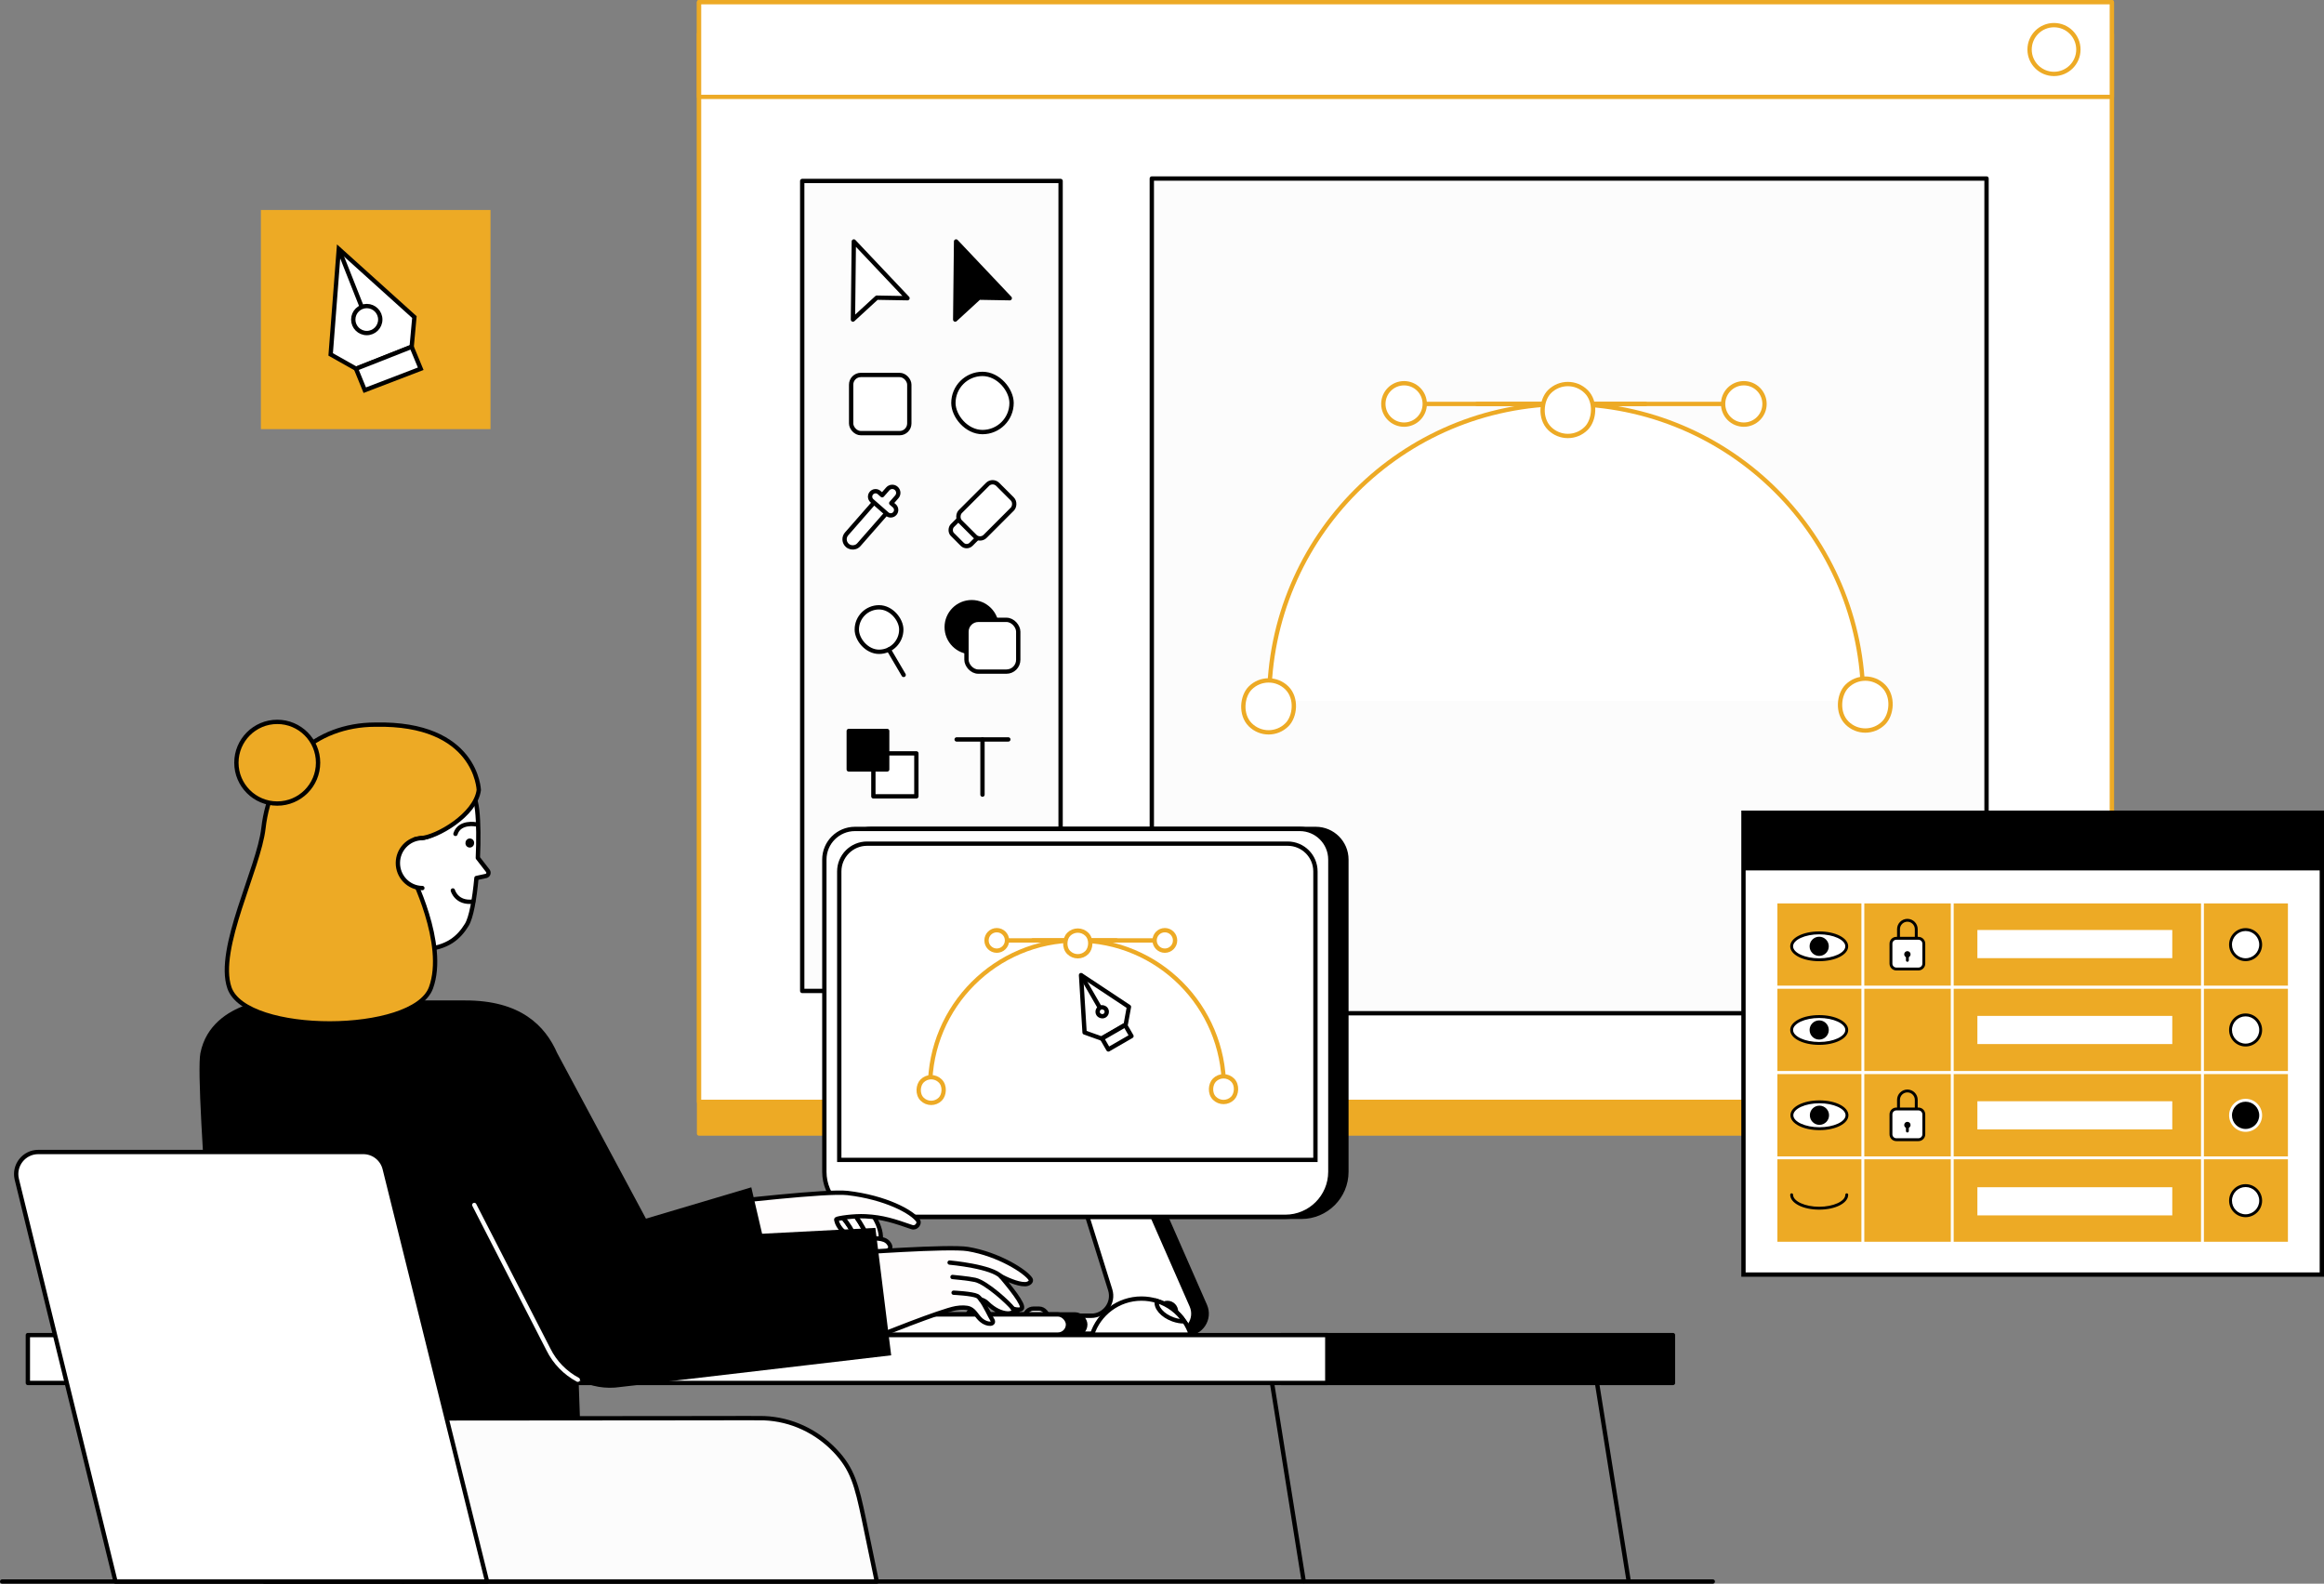 <svg id="Layer_2" data-name="Layer 2" xmlns="http://www.w3.org/2000/svg" viewBox="0 0 806.735 549.764" style="width: 100%; height: 100%;">
  <rect x="0" y="0" width="806.735" height="549.764" fill="#808080" stroke="none"/>
  <g id="Layer_1-2" data-name="Layer 1">
    <g>
      <g>
        <line x1="441.372" y1="478.919" x2="452.551" y2="548.851" fill="none" stroke="#000" stroke-linecap="round" stroke-linejoin="round" stroke-width="1.5"></line>
        <line x1="554.185" y1="478.919" x2="565.364" y2="548.851" fill="none" stroke="#000" stroke-linecap="round" stroke-linejoin="round" stroke-width="1.5"></line>
      </g>
      <rect x="90.562" y="72.897" width="79.708" height="76.071" fill="#EDAA25"></rect>
      <g>
        <rect x="242.662" y="11.75" width="490.427" height="381.749" fill="#EDAA25" stroke="#EDAA25" stroke-linecap="round" stroke-linejoin="round" stroke-width="1.5"></rect>
        <rect x="242.662" y=".75" width="490.427" height="381.749" fill="#fff" stroke="#EDAA25" stroke-linecap="round" stroke-linejoin="round" stroke-width="1.5"></rect>
        <rect x="242.662" y=".75" width="490.427" height="32.887" fill="#fff" stroke="#EDAA25" stroke-linecap="round" stroke-linejoin="round" stroke-width="1.5"></rect>
        <circle cx="713.004" cy="17.194" r="8.471" fill="#fff" stroke="#EDAA25" stroke-linecap="round" stroke-linejoin="round" stroke-width="1.5"></circle>
      </g>
      <rect x="399.831" y="61.971" width="289.759" height="289.759" fill="#fcfcfc" stroke="#000" stroke-linecap="round" stroke-linejoin="round" stroke-width="1.5"></rect>
      <g>
        <rect x="278.477" y="62.824" width="89.693" height="281.168" fill="#fcfcfc" stroke="#000" stroke-linecap="round" stroke-linejoin="round" stroke-width="1.5"></rect>
        <g>
          <rect x="295.459" y="130.166" width="20.192" height="20.192" rx="3.365" ry="3.365" fill="#fff" stroke="#000" stroke-linecap="round" stroke-linejoin="round" stroke-width="1.5"></rect>
          <rect x="330.955" y="129.799" width="20.192" height="20.192" rx="10.096" ry="10.096" fill="#fff" stroke="#000" stroke-linecap="round" stroke-linejoin="round" stroke-width="1.5"></rect>
          <polygon points="296.391 83.821 296.088 110.933 304.367 103.33 315.021 103.52 296.391 83.821" fill="#fff" stroke="#000" stroke-linecap="round" stroke-linejoin="round" stroke-width="1.5"></polygon>
          <polygon points="331.887 83.821 331.585 110.933 339.864 103.33 350.517 103.52 331.887 83.821" stroke="#000" stroke-linecap="round" stroke-linejoin="round" stroke-width="1.5"></polygon>
          <g>
            <rect x="334.211" y="171.581" width="9.171" height="18.342" rx="2.162" ry="2.162" transform="translate(450.55 548.128) rotate(-135)" fill="#fff" stroke="#000" stroke-linecap="round" stroke-linejoin="round" stroke-width="1.5"></rect>
            <rect x="336.303" y="167.993" width="12.162" height="18.342" rx="2.489" ry="2.489" transform="translate(459.212 544.54) rotate(-135)" fill="#fff" stroke="#000" stroke-linecap="round" stroke-linejoin="round" stroke-width="1.5"></rect>
          </g>
          <g>
            <path d="m295.455,189.982c-.47-.094-.923-.308-1.309-.647h0c-.57-.5-.911-1.191-.961-1.947-.05-.756.198-1.486.697-2.056l10.056-11.476c.137-.156.374-.171.53-.035l3.701,3.243c.075.066.121.159.127.258.006.099-.027.197-.093.272l-10.056,11.476c-.692.791-1.731,1.103-2.694.911Z" fill="#fff" stroke="#000" stroke-linecap="round" stroke-linejoin="round" stroke-width="1.5"></path>
            <path d="m310.444,175.598l-1.062-.931,1.925-2.196c.759-.867.672-2.185-.194-2.944-.866-.759-2.184-.673-2.944.194l-1.925,2.196-1.062-.93c-.786-.69-1.983-.61-2.672.176-.689.787-.61,1.983.176,2.672l5.262,4.611c.787.689,1.983.61,2.672-.176s.61-1.983-.176-2.672Z" fill="#fff" stroke="#000" stroke-linecap="round" stroke-linejoin="round" stroke-width="1.5"></path>
          </g>
          <g>
            <path d="m337.309,226.385h0c4.791,0,8.675-3.884,8.675-8.675h0c0-4.791-3.884-8.675-8.675-8.675h0c-4.791,0-8.675,3.884-8.675,8.675h0c0,4.791,3.884,8.675,8.675,8.675Z" stroke="#000" stroke-linecap="round" stroke-linejoin="round" stroke-width="1.5"></path>
            <rect x="335.494" y="215.171" width="17.973" height="17.973" rx="4.112" ry="4.112" fill="#fff" stroke="#000" stroke-linecap="round" stroke-linejoin="round" stroke-width="1.5"></rect>
          </g>
          <g>
            <rect x="297.423" y="210.823" width="15.442" height="15.442" rx="7.721" ry="7.721" fill="#fff" stroke="#000" stroke-linecap="round" stroke-linejoin="round" stroke-width="1.5"></rect>
            <line x1="313.686" y1="234.294" x2="308.524" y2="225.509" fill="#fff" stroke="#000" stroke-linecap="round" stroke-linejoin="round" stroke-width="1.5"></line>
          </g>
          <g>
            <path d="m318.101,276.448h-14.926v-14.926h14.926v14.926Z" fill="#fff" stroke="#000" stroke-linecap="round" stroke-linejoin="round" stroke-width="1.5"></path>
            <path d="m307.972,267.1h-13.347v-13.347h13.347v13.347Z" stroke="#000" stroke-linecap="round" stroke-linejoin="round" stroke-width="1.5"></path>
          </g>
          <g>
            <path d="m332.08,256.691h17.942" fill="#fff" stroke="#000" stroke-linecap="round" stroke-linejoin="round" stroke-width="1.5"></path>
            <line x1="341.051" y1="256.691" x2="341.051" y2="275.847" fill="#fff" stroke="#000" stroke-linecap="round" stroke-linejoin="round" stroke-width="1.5"></line>
          </g>
        </g>
      </g>
      <g>
        <g>
          <g>
            <line x1="571.223" y1="140.22" x2="484.995" y2="140.22" fill="#fff" stroke="#EDAA25" stroke-linecap="round" stroke-linejoin="round" stroke-width="1.5"></line>
            <circle cx="487.39" cy="140.22" r="7.186" fill="#fff" stroke="#EDAA25" stroke-linecap="round" stroke-linejoin="round" stroke-width="1.5"></circle>
          </g>
          <g>
            <line x1="512.718" y1="140.22" x2="610.124" y2="140.22" fill="#fff" stroke="#EDAA25" stroke-linecap="round" stroke-linejoin="round" stroke-width="1.5"></line>
            <circle cx="605.334" cy="140.22" r="7.186" fill="#fff" stroke="#EDAA25" stroke-linecap="round" stroke-linejoin="round" stroke-width="1.5"></circle>
          </g>
        </g>
        <g>
          <path d="m440.563,243.334h0c0-56.948,46.166-103.114,103.114-103.114h0c56.948,0,103.114,46.166,103.114,103.114h0" fill="#fff" stroke="#EDAA25" stroke-linecap="round" stroke-linejoin="round" stroke-width="1.5"></path>
          <g>
            <rect x="431.359" y="236.2" width="18.024" height="18.024" rx="9.012" ry="9.012" transform="translate(578.368 729.991) rotate(-135)" fill="#fff" stroke="#EDAA25" stroke-linecap="round" stroke-linejoin="round" stroke-width="1.5"></rect>
            <g>
              <rect x="638.494" y="235.571" width="18.024" height="18.024" rx="9.012" ry="9.012" transform="translate(932.415 875.386) rotate(-135)" fill="#fff" stroke="#EDAA25" stroke-linecap="round" stroke-linejoin="round" stroke-width="1.5"></rect>
              <rect x="535.24" y="133.318" width="18.024" height="18.024" rx="9.012" ry="9.012" transform="translate(828.454 627.816) rotate(-135)" fill="#fff" stroke="#EDAA25" stroke-linecap="round" stroke-linejoin="round" stroke-width="1.5"></rect>
            </g>
          </g>
        </g>
      </g>
      <g>
        <g>
          <g>
            <rect x="605.215" y="282.132" width="200.77" height="160.328" transform="translate(1411.2 724.592) rotate(-180)" fill="#fff"></rect>
            <path d="m806.735,443.21h-202.27v-161.828h202.27v161.828Zm-1.5-160.328h-199.27v158.828h199.27v-158.828Z"></path>
          </g>
          <rect x="605.215" y="282.131" width="200.769" height="20.025"></rect>
        </g>
        <g>
          <rect x="616.489" y="313.109" width="178.222" height="29.626" fill="#EDAA25"></rect>
          <path d="m795.211,343.235h-179.222v-30.626h179.222v30.626Zm-178.222-1h177.222v-28.626h-177.222v28.626Z" fill="#fff"></path>
        </g>
        <g>
          <rect x="616.489" y="342.735" width="178.222" height="29.626" fill="#EDAA25"></rect>
          <path d="m795.211,372.861h-179.222v-30.626h179.222v30.626Zm-178.222-1h177.222v-28.626h-177.222v28.626Z" fill="#fff"></path>
        </g>
        <g>
          <rect x="616.489" y="372.361" width="178.222" height="29.626" fill="#EDAA25"></rect>
          <path d="m795.211,402.487h-179.222v-30.626h179.222v30.626Zm-178.222-1h177.222v-28.626h-177.222v28.626Z" fill="#fff"></path>
        </g>
        <g>
          <rect x="616.489" y="401.937" width="178.222" height="29.626" fill="#EDAA25"></rect>
          <path d="m795.211,432.062h-179.222v-30.626h179.222v30.626Zm-178.222-1h177.222v-28.626h-177.222v28.626Z" fill="#fff"></path>
        </g>
        <g>
          <rect x="764.043" y="313.109" width="1" height="118.453" fill="#fff"></rect>
          <rect x="646.157" y="313.109" width="1" height="118.453" fill="#fff"></rect>
          <rect x="677.183" y="313.109" width="1" height="118.453" fill="#fff"></rect>
        </g>
        <g>
          <g>
            <ellipse cx="631.501" cy="328.506" rx="9.564" ry="4.666" fill="#fff"></ellipse>
            <path d="m631.501,333.671c-5.644,0-10.064-2.269-10.064-5.166s4.42-5.166,10.064-5.166,10.064,2.269,10.064,5.166-4.421,5.166-10.064,5.166Zm0-9.331c-4.913,0-9.064,1.908-9.064,4.166s4.151,4.166,9.064,4.166,9.064-1.908,9.064-4.166-4.151-4.166-9.064-4.166Z"></path>
          </g>
          <circle cx="631.501" cy="328.506" r="3.332"></circle>
        </g>
        <g>
          <g>
            <ellipse cx="631.501" cy="357.548" rx="9.564" ry="4.666" fill="#fff"></ellipse>
            <path d="m631.501,362.714c-5.644,0-10.064-2.269-10.064-5.166s4.42-5.166,10.064-5.166,10.064,2.269,10.064,5.166-4.421,5.166-10.064,5.166Zm0-9.331c-4.913,0-9.064,1.908-9.064,4.166s4.151,4.166,9.064,4.166,9.064-1.908,9.064-4.166-4.151-4.166-9.064-4.166Z"></path>
          </g>
          <circle cx="631.501" cy="357.548" r="3.332"></circle>
        </g>
        <g>
          <g>
            <ellipse cx="631.588" cy="387.149" rx="9.564" ry="4.666" fill="#fff"></ellipse>
            <path d="m631.588,392.314c-5.644,0-10.064-2.269-10.064-5.166s4.42-5.166,10.064-5.166,10.064,2.269,10.064,5.166-4.421,5.166-10.064,5.166Zm0-9.331c-4.913,0-9.064,1.908-9.064,4.166s4.151,4.166,9.064,4.166,9.064-1.908,9.064-4.166-4.151-4.166-9.064-4.166Z"></path>
          </g>
          <circle cx="631.588" cy="387.149" r="3.332"></circle>
        </g>
        <path d="m631.501,419.915c-5.644,0-10.064-2.269-10.064-5.166,0-.276.224-.5.5-.5s.5.224.5.5c0,2.258,4.151,4.166,9.064,4.166s9.064-1.908,9.064-4.166c0-.276.224-.5.5-.5s.5.224.5.5c0,2.896-4.421,5.166-10.064,5.166Z"></path>
        <g>
          <path d="m665.697,326.073h-1v-3.523c0-1.424-1.159-2.583-2.583-2.583s-2.583,1.159-2.583,2.583v3.523h-1v-3.523c0-1.976,1.607-3.583,3.583-3.583s3.583,1.607,3.583,3.583v3.523Z"></path>
          <g>
            <rect x="656.412" y="325.724" width="11.405" height="10.655" rx="1.863" ry="1.863" fill="#fff"></rect>
            <path d="m665.955,336.878h-7.68c-1.303,0-2.363-1.06-2.363-2.362v-6.93c0-1.303,1.06-2.363,2.363-2.363h7.68c1.303,0,2.362,1.06,2.362,2.363v6.93c0,1.303-1.06,2.362-2.362,2.362Zm-7.68-10.655c-.751,0-1.363.611-1.363,1.363v6.93c0,.751.611,1.362,1.363,1.362h7.68c.751,0,1.362-.611,1.362-1.362v-6.93c0-.751-.611-1.363-1.362-1.363h-7.68Z"></path>
          </g>
          <g>
            <circle cx="662.114" cy="331.283" r=".607" fill="#fff"></circle>
            <path d="m662.114,332.39c-.61,0-1.106-.497-1.106-1.107s.497-1.106,1.106-1.106,1.107.497,1.107,1.106-.497,1.107-1.107,1.107Zm0-1.213c-.059,0-.106.048-.106.106,0,.119.214.118.213,0,0-.059-.048-.106-.107-.106Z"></path>
          </g>
          <path d="m662.114,333.88c-.276,0-.5-.224-.5-.5v-2.098c0-.276.224-.5.5-.5s.5.224.5.5v2.098c0,.276-.224.5-.5.5Z"></path>
        </g>
        <g>
          <path d="m665.697,385.325h-1v-3.523c0-1.424-1.159-2.583-2.583-2.583s-2.583,1.159-2.583,2.583v3.523h-1v-3.523c0-1.976,1.607-3.583,3.583-3.583s3.583,1.607,3.583,3.583v3.523Z"></path>
          <g>
            <rect x="656.412" y="384.976" width="11.405" height="10.655" rx="1.863" ry="1.863" fill="#fff"></rect>
            <path d="m665.955,396.13h-7.68c-1.303,0-2.363-1.06-2.363-2.362v-6.93c0-1.303,1.06-2.363,2.363-2.363h7.68c1.303,0,2.362,1.06,2.362,2.363v6.93c0,1.303-1.06,2.362-2.362,2.362Zm-7.68-10.655c-.751,0-1.363.611-1.363,1.363v6.93c0,.751.611,1.362,1.363,1.362h7.68c.751,0,1.362-.611,1.362-1.362v-6.93c0-.751-.611-1.363-1.362-1.363h-7.68Z"></path>
          </g>
          <g>
            <circle cx="662.114" cy="390.535" r=".607" fill="#fff"></circle>
            <path d="m662.114,391.642c-.61,0-1.106-.497-1.106-1.107s.497-1.106,1.106-1.106,1.107.497,1.107,1.106-.497,1.107-1.107,1.107Zm0-1.213c-.059,0-.106.048-.106.106,0,.119.214.118.213,0,0-.059-.048-.106-.107-.106Z"></path>
          </g>
          <path d="m662.114,393.132c-.276,0-.5-.224-.5-.5v-2.098c0-.276.224-.5.5-.5s.5.224.5.5v2.098c0,.276-.224.5-.5.5Z"></path>
        </g>
        <g>
          <circle cx="779.519" cy="327.922" r="5.229" fill="#fff"></circle>
          <path d="m779.52,333.651c-3.159,0-5.729-2.57-5.729-5.729s2.57-5.729,5.729-5.729,5.729,2.57,5.729,5.729-2.57,5.729-5.729,5.729Zm0-10.457c-2.607,0-4.729,2.121-4.729,4.729s2.121,4.729,4.729,4.729,4.729-2.121,4.729-4.729-2.121-4.729-4.729-4.729Z"></path>
        </g>
        <g>
          <circle cx="779.519" cy="357.548" r="5.229" fill="#fff"></circle>
          <path d="m779.52,363.277c-3.159,0-5.729-2.57-5.729-5.729s2.57-5.729,5.729-5.729,5.729,2.57,5.729,5.729-2.57,5.729-5.729,5.729Zm0-10.457c-2.607,0-4.729,2.121-4.729,4.729s2.121,4.729,4.729,4.729,4.729-2.121,4.729-4.729-2.121-4.729-4.729-4.729Z"></path>
        </g>
        <g>
          <circle cx="779.519" cy="387.174" r="5.229"></circle>
          <path d="m779.52,392.903c-3.159,0-5.729-2.57-5.729-5.729s2.57-5.729,5.729-5.729,5.729,2.57,5.729,5.729-2.57,5.729-5.729,5.729Zm0-10.457c-2.607,0-4.729,2.121-4.729,4.729s2.121,4.729,4.729,4.729,4.729-2.121,4.729-4.729-2.121-4.729-4.729-4.729Z" fill="#fff"></path>
        </g>
        <g>
          <circle cx="779.519" cy="416.8" r="5.229" fill="#fff"></circle>
          <path d="m779.52,422.529c-3.159,0-5.729-2.57-5.729-5.729s2.57-5.729,5.729-5.729,5.729,2.57,5.729,5.729-2.57,5.729-5.729,5.729Zm0-10.457c-2.607,0-4.729,2.121-4.729,4.729s2.121,4.729,4.729,4.729,4.729-2.121,4.729-4.729-2.121-4.729-4.729-4.729Z"></path>
        </g>
        <rect x="686.416" y="322.838" width="67.652" height="9.775" fill="#fff"></rect>
        <rect x="686.416" y="352.661" width="67.652" height="9.775" fill="#fff"></rect>
        <rect x="686.416" y="382.287" width="67.652" height="9.775" fill="#fff"></rect>
        <rect x="686.416" y="412.135" width="67.652" height="9.775" fill="#fff"></rect>
      </g>
      <g>
        <polygon points="117.605 86.414 114.785 123.032 123.608 128.006 142.907 120.359 143.851 110.074 117.605 86.414" fill="#fff" stroke="#000" stroke-miterlimit="10" stroke-width="1.5"></polygon>
        <line x1="117.605" y1="86.414" x2="126.03" y2="107.71" fill="#fff" stroke="#000" stroke-miterlimit="10" stroke-width="1.5"></line>
        <circle cx="127.317" cy="110.928" r="4.688" fill="#fff" stroke="#000" stroke-miterlimit="10" stroke-width="1.5"></circle>
        <polygon points="123.579 128.006 142.892 120.394 146.046 128.006 126.624 135.451 123.579 128.006" fill="#fff" stroke="#000" stroke-miterlimit="10" stroke-width="1.5"></polygon>
      </g>
      <g>
        <g>
          <rect x="444.767" y="463.463" width="135.978" height="16.616" stroke="#000" stroke-linecap="round" stroke-linejoin="round" stroke-width="1.5"></rect>
          <polyline points="139.911 549.014 145.111 492.394 145.121 492.284 145.121 492.274 146.081 481.784" fill="none" stroke="#000" stroke-linecap="round" stroke-linejoin="round" stroke-width="1.5"></polyline>
          <rect x="9.671" y="463.463" width="451.074" height="16.616" fill="#fff" stroke="#000" stroke-linecap="round" stroke-linejoin="round" stroke-width="1.5"></rect>
        </g>
        <g>
          <path d="m400.276,412.193l18.02,41.05c2.011,4.582-1.345,9.721-6.349,9.721h-49.28c0-3.423,2.775-6.197,6.197-6.197h14.552c4.678,0,8.014-4.537,6.619-9.002l-11.116-35.572" stroke="#000" stroke-miterlimit="10" stroke-width="1.5"></path>
          <path d="m395.632,412.193l18.02,41.05c2.011,4.582-1.345,9.721-6.349,9.721h-49.28c0-3.423,2.775-6.197,6.197-6.197h14.552c4.678,0,8.014-4.537,6.619-9.002l-11.116-35.572" fill="#fff" stroke="#000" stroke-miterlimit="10" stroke-width="1.5"></path>
          <path d="m302.357,287.756h154.396c5.865,0,10.626,4.762,10.626,10.626v108.392c0,8.629-7.005,15.634-15.634,15.634h-144.381c-8.629,0-15.634-7.005-15.634-15.634v-108.392c0-5.865,4.762-10.626,10.626-10.626Z" stroke="#000" stroke-miterlimit="10" stroke-width="1.5"></path>
          <path d="m296.786,287.756h154.396c5.865,0,10.626,4.762,10.626,10.626v108.392c0,8.629-7.005,15.634-15.634,15.634h-144.381c-8.629,0-15.634-7.005-15.634-15.634v-108.392c0-5.865,4.762-10.626,10.626-10.626Z" fill="#fff" stroke="#000" stroke-miterlimit="10" stroke-width="1.5"></path>
          <path d="m291.335,402.645v-100.134c0-5.328,4.319-9.648,9.648-9.648h146.001c5.328,0,9.648,4.319,9.648,9.648v100.134h-165.297Z" fill="#fff" stroke="#000" stroke-miterlimit="10" stroke-width="1.5"></path>
          <g>
            <g>
              <g>
                <line x1="387.482" y1="326.457" x2="344.824" y2="326.457" fill="#fff" stroke="#EDAA25" stroke-linecap="round" stroke-linejoin="round" stroke-width="1.5"></line>
                <circle cx="346.009" cy="326.457" r="3.555" fill="#fff" stroke="#EDAA25" stroke-linecap="round" stroke-linejoin="round" stroke-width="1.5"></circle>
              </g>
              <g>
                <line x1="358.538" y1="326.457" x2="406.726" y2="326.457" fill="#fff" stroke="#EDAA25" stroke-linecap="round" stroke-linejoin="round" stroke-width="1.5"></line>
                <circle cx="404.356" cy="326.457" r="3.555" fill="#fff" stroke="#EDAA25" stroke-linecap="round" stroke-linejoin="round" stroke-width="1.5"></circle>
              </g>
            </g>
            <g>
              <path d="m322.843,377.469h0c0-28.173,22.839-51.011,51.011-51.011h0c28.173,0,51.011,22.839,51.011,51.011h0" fill="#fff" stroke="#EDAA25" stroke-linecap="round" stroke-linejoin="round" stroke-width="1.5"></path>
              <g>
                <rect x="318.784" y="373.939" width="8.916" height="8.916" rx="4.458" ry="4.458" transform="translate(284.241 874.532) rotate(-135)" fill="#fff" stroke="#EDAA25" stroke-linecap="round" stroke-linejoin="round" stroke-width="1.5"></rect>
                <g>
                  <rect x="420.266" y="373.629" width="8.916" height="8.916" rx="4.458" ry="4.458" transform="translate(457.703 945.761) rotate(-135)" fill="#fff" stroke="#EDAA25" stroke-linecap="round" stroke-linejoin="round" stroke-width="1.5"></rect>
                  <rect x="369.681" y="323.043" width="8.916" height="8.916" rx="4.458" ry="4.458" transform="translate(407.116 823.635) rotate(-135)" fill="#fff" stroke="#EDAA25" stroke-linecap="round" stroke-linejoin="round" stroke-width="1.5"></rect>
                </g>
              </g>
            </g>
          </g>
        </g>
        <g>
          <rect x="335.736" y="454.291" width="8" height="6" rx="3" ry="3" fill="#fff" stroke="#000" stroke-miterlimit="10" stroke-width="1.5"></rect>
          <rect x="345.736" y="454.291" width="8" height="6" rx="3" ry="3" fill="#fff" stroke="#000" stroke-miterlimit="10" stroke-width="1.5"></rect>
          <rect x="355.736" y="454.291" width="8" height="6" rx="3" ry="3" fill="#fff" stroke="#000" stroke-miterlimit="10" stroke-width="1.5"></rect>
          <rect x="259.736" y="454.291" width="8" height="6" rx="3" ry="3" fill="#fff" stroke="#000" stroke-miterlimit="10" stroke-width="1.5"></rect>
          <rect x="249.736" y="454.291" width="8" height="6" rx="3" ry="3" fill="#fff" stroke="#000" stroke-miterlimit="10" stroke-width="1.5"></rect>
          <rect x="269.736" y="454.291" width="8" height="6" rx="3" ry="3" fill="#fff" stroke="#000" stroke-miterlimit="10" stroke-width="1.5"></rect>
          <rect x="319.736" y="454.291" width="8" height="6" rx="3" ry="3" fill="#fff" stroke="#000" stroke-miterlimit="10" stroke-width="1.5"></rect>
          <path d="m314.736,460.291h-2c-1.657,0-33-1.343-33-3h0c0-1.657,1.343-3,3-3h32c1.657,0,3,1.343,3,3h0c0,1.657-1.343,3-3,3Z" fill="#fff" stroke="#000" stroke-miterlimit="10" stroke-width="1.5"></path>
          <rect x="249.736" y="456.291" width="127" height="7" rx="3.5" ry="3.5" stroke="#000" stroke-miterlimit="10" stroke-width="1.5"></rect>
          <rect x="243.736" y="456.291" width="127" height="7" rx="3.5" ry="3.5" fill="#fff" stroke="#000" stroke-miterlimit="10" stroke-width="1.5"></rect>
        </g>
        <g>
          <polygon points="391.894 349.515 390.778 355.639 382.349 360.505 376.489 358.41 375.263 338.498 391.894 349.515" fill="#fff" stroke="#000" stroke-linecap="round" stroke-linejoin="round" stroke-width="1.5"></polygon>
          <rect x="383.032" y="357.902" width="9.266" height="4.38" transform="translate(-128.109 242.076) rotate(-30)" fill="#fff" stroke="#000" stroke-linecap="round" stroke-linejoin="round" stroke-width="1.5"></rect>
          <line x1="382.609" y1="351.223" x2="375.228" y2="338.439" fill="none" stroke="#000" stroke-miterlimit="10" stroke-width="1.5"></line>
          <rect x="381.028" y="349.641" width="3.163" height="3.163" rx="1.582" ry="1.582" transform="translate(-124.352 238.361) rotate(-30)" fill="#fff" stroke="#000" stroke-miterlimit="10" stroke-width="1.5"></rect>
        </g>
        <g>
          <circle cx="405.236" cy="455.291" r="3" stroke="#000" stroke-miterlimit="10" stroke-width="1.5"></circle>
          <path d="m413.376,463.291h-34.28c2.32-7.25,9.12-12.5,17.14-12.5,1.86,0,3.66.28,5.35.81,3.94,1.22,7.3,3.77,9.56,7.12.95,1.4,1.71,2.93,2.23,4.57Z" fill="#fff" stroke="#000" stroke-miterlimit="10" stroke-width="1.5"></path>
          <path d="m411.146,458.721c-1.22.02-2.57-.21-3.93-.69-3.71-1.33-6.14-4.14-5.63-6.43,3.94,1.22,7.3,3.77,9.56,7.12Z" fill="#fff" stroke="#000" stroke-miterlimit="10" stroke-width="1.5"></path>
        </g>
        <path d="m262.011,522.184l-.43,26.83H121.71c-9.53-7.62-16.05-19.49-15.68-35.37.41-17.25,2.31-20.59,3.12-21.22.16-.12.28-.14.34-.14h.04l35.59-.01h56.2l34.91-.01c.53,0,1.06.01,1.59.03.09,0,.17.01.26.02h.11c16.63.85,20.25,12.92,23.68,29.2.05.22.1.45.14.67Z" fill="#fcfcfc"></path>
        <path d="m304.361,549.014H91.821c-9.25-7.78-15.52-19.68-15.15-35.33.46-19.16.42-21.06.4-21.23l32.08-.03,35.96-.03,9.93-.01,83.04-.07h.11l21.46-.03c.53,0,5.06.01,5.58.03,9.59.39,18.25,4.61,24.57,11.2,6.16,6.43,7.58,12.06,10.08,23.91l4.48,21.59Z" fill="#fcfcfc"></path>
        <path d="m304.361,549.014H91.821c-9.25-7.78-15.52-19.68-15.15-35.33.46-19.16.42-21.06.4-21.23l32.08-.03,35.96-.03,9.93-.01,83.04-.07h.11l21.46-.03c.53,0,5.06.01,5.58.03,9.59.39,18.25,4.61,24.57,11.2,6.16,6.43,7.58,12.06,10.08,23.91l4.48,21.59Z" fill="none" stroke="#000" stroke-linecap="round" stroke-linejoin="round" stroke-width="1.5"></path>
        <g id="ha">
          <path id="sk" d="m290.314,423.251c-.187.182.807,4.568,5.768,6.116-.08-.243-.104-.518-.068-.832.123-1.156-1.611-3.637-3.322-5.765-1.292.183-2.252.352-2.378.48Z" fill="#fffdfd" stroke="#000" stroke-linecap="round" stroke-linejoin="round" stroke-width="1.5"></path>
          <path id="sk-2" data-name="sk" d="m292.692,422.771c1.711,2.128,3.445,4.609,3.322,5.765-.036.314-.011.589.068.832.463.14.952.264,1.489.35.788.133,1.657.204,2.62.184.311-.006.623-.012.92-.017-.421-2.113-2.269-5.146-3.957-7.573" fill="#fffdfd" stroke="#000" stroke-linecap="round" stroke-linejoin="round" stroke-width="1.5"></path>
          <path id="sk-3" data-name="sk" d="m297.155,422.311c1.688,2.427,3.536,5.46,3.957,7.573,1.918-.032,3.442-.025,4.64.202.194-2.691-1.093-5.645-2.326-7.606" fill="#fffdfd" stroke="#000" stroke-linecap="round" stroke-linejoin="round" stroke-width="1.5"></path>
          <path id="sk-4" data-name="sk" d="m318.725,423.749c-2.093-3.081-11.359-8.073-24.496-9.608-7.153-.836-40.454,3.03-47.346,3.849l-1.471-.095,21.088,28.691s26.003-9.072,30.083-9.736c7.171-1.167,13.502-2.007,12.341-4.525-1.161-2.518-3.763-2.526-8.736-2.425-8.542.173-10.107-6.428-9.871-6.65.393-.368,5.982-1.243,10.209-1.017,5.981.319,9.839,1.606,16.009,3.744,1.577.546,2.797-1.336,2.191-2.227Z" fill="#fffdfd" stroke="#000" stroke-linecap="round" stroke-linejoin="round" stroke-width="1.5"></path>
        </g>
        <polygon id="bl" points="165.703 487.661 269.951 451.458 260.798 412.169 176.851 437.131 165.703 487.661"></polygon>
        <g>
          <g id="ha-2" data-name="ha">
            <path id="sk-5" data-name="sk" d="m357.748,444.054c-1.598-2.614-11.065-8.682-21.797-10.464-6.526-1.083-40.1,1.361-40.1,1.361l8.31,29.118s22.437-9.043,27.661-9.945c1.808-.312,3.741-.31,4.822.167,1.801.795,2.33,2.58,4,4,2.099,1.785,5.027,1.593,3.719-.295-.555-.802-2.355-4.846-3.947-6.932.872.266,1.653.654,2.227,1.227,4.98,4.98,10.335,4.048,9.011,2.023,1.516.449,2.584.381,2.989-.023,1.209-1.209-4.664-8.164-7-11-.085-.103-.183-.204-.286-.304,1.511.8,5.684,2.859,8.502,2.81,1.373-.024,2.35-.987,1.888-1.743Z" fill="#fffdfd" stroke="#000" stroke-linecap="round" stroke-linejoin="round" stroke-width="1.5"></path>
            <path id="st" d="m329.643,438.291s14.97,1.322,18,5" fill="#fff" stroke="#000" stroke-linecap="round" stroke-linejoin="round" stroke-width="1.5"></path>
            <path id="st-2" data-name="st" d="m330.643,443.291s5.695.527,7.863,1.012c3.99.892,12.044,8.375,13.137,9.988" fill="#fff" stroke="#000" stroke-linecap="round" stroke-linejoin="round" stroke-width="1.5"></path>
            <path id="st-3" data-name="st" d="m340.712,451.463c-.524-.75-1.035-1.327-1.483-1.551-1.743-.871-8.207-1.162-8.207-1.162" fill="#fff" stroke="#000" stroke-linecap="round" stroke-linejoin="round" stroke-width="1.5"></path>
          </g>
          <path id="bl-2" data-name="bl" d="m303.87,426.249l-75.822,3.913-34.591-64.52-.006.003c-4.168-9.575-12.741-18.439-32.15-18.352l-65.607-.087c-3.582-.005-7.154.548-10.523,1.766-5.947,2.15-13.678,6.799-15.617,16.648-2.134,10.837,7.969,126.661,7.969,126.661h123.795s-.173-5.062-.468-13.185c4.302,2.222,9.314,3.167,14.468,2.392l94.036-11.002-5.484-44.236Z"></path>
          <path id="st-4" data-name="st" d="m164.643,418.291l25.732,50.153c2.231,4.534,5.835,8.191,10.197,10.516" fill="none" stroke="#feffff" stroke-linecap="round" stroke-linejoin="round" stroke-width="1.5"></path>
        </g>
        <path d="m169.255,302.175l-3.382-4.357c.294-6.177.239-12.258-.227-16.502-.26-2.39-.77-4.13-1.18-5.11-3.74-8.83-10.46-13.03-22.34-13.2-15.29-.21-28.08,10.26-30.27,23.72-.5,3.07-.89,19.01-.89,21.09-.03,10.1-.37,38.08-.37,38.08,0,0,0,.5.09,1.33l35.79.05v-.17l.35-17.54c8.584-.429,12.52-4.18,15.2-8.51,1.538-2.49,2.695-8.958,3.366-16.263l3.447-.746c.766-.298.984-1.278.416-1.872Z" fill="#fff" stroke="#000" stroke-linecap="round" stroke-linejoin="round" stroke-width="1.5"></path>
        <path d="m139.106,328.558c4.233,1.639,7.615,1.06,7.615,1.06" fill="none" stroke="#000" stroke-linecap="round" stroke-linejoin="round" stroke-width="1.5"></path>
        <polygon points="146.583 339.606 138.655 328.942 146.753 329.778 146.583 339.606"></polygon>
        <path d="m146.157,290.947c5.35-.297,18.482-9.461,19.596-18.146" fill="#EDAA25" stroke="#000" stroke-linecap="round" stroke-linejoin="round" stroke-width="1.5"></path>
        <path d="m146.157,290.947c5.35-.297,18.929-8.014,20.044-16.698,0,0-.708-23.456-35.938-22.7-21.093.036-36.374,14.509-38.809,35.933-1.597,14.051-16.433,41.882-11.813,55.418,5.65,16.554,63.957,16.427,69.967,0,5.595-15.295-6.962-39.635-6.962-39.635l1.354-11.894,2.158-.423Z" fill="#EDAA25" stroke="#000" stroke-linecap="round" stroke-linejoin="round" stroke-width="1.5"></path>
        <circle id="h_3_hair" cx="96.238" cy="264.768" r="14.175" fill="#EDAA25" stroke="#000" stroke-linecap="round" stroke-linejoin="round" stroke-width="1.5"></circle>
        <path d="m146.617,308.284c-4.731-.039-8.535-3.957-8.496-8.752.038-4.589,3.584-8.307,8.036-8.585" fill="#fff" stroke="#000" stroke-linecap="round" stroke-linejoin="round" stroke-width="1.5"></path>
        <path d="m155.041,492.384l14.05,56.63H40.091l-.92-3.76-15.99-65.17-4.42-18-12.95-52.79c-1.1-4.8,2.54-9.39,7.47-9.39h112.82c3.57,0,6.66,2.46,7.47,5.93l13.96,56.25,4.46,18,3.03,12.19v.01l.02.1Z" fill="#fff" stroke="#000" stroke-linecap="round" stroke-linejoin="round" stroke-width="1.5"></path>
        <path d="m164.575,292.722l.014-.154c.008-.207-.035-.399-.129-.578-.06-.186-.164-.347-.31-.483-.136-.146-.297-.25-.483-.31-.179-.094-.371-.137-.578-.129l-.399.054c-.254.071-.475.2-.662.386l-.235.304c-.136.234-.204.486-.205.757l-.014.154c-.008.207.035.399.129.578.06.186.164.347.31.483.136.146.297.25.483.31.179.094.371.137.578.129l.399-.054c.254-.071.475-.2.662-.386l.235-.304c.136-.234.204-.486.205-.757h0Z"></path>
        <path d="m165.206,286.16s-5.701-1.1-7.096,3.314" fill="#fff" stroke="#000" stroke-linecap="round" stroke-linejoin="round" stroke-width="1.5"></path>
        <path d="m157.198,309.114s1.253,4.597,7.052,3.862" fill="none" stroke="#000" stroke-linecap="round" stroke-linejoin="round" stroke-width="1.5"></path>
      </g>
      <line x1=".75" y1="549.014" x2="594.56" y2="549.014" stroke="#000" stroke-linecap="round" stroke-linejoin="round" stroke-width="1.5"></line>
    </g>
  </g>
</svg>